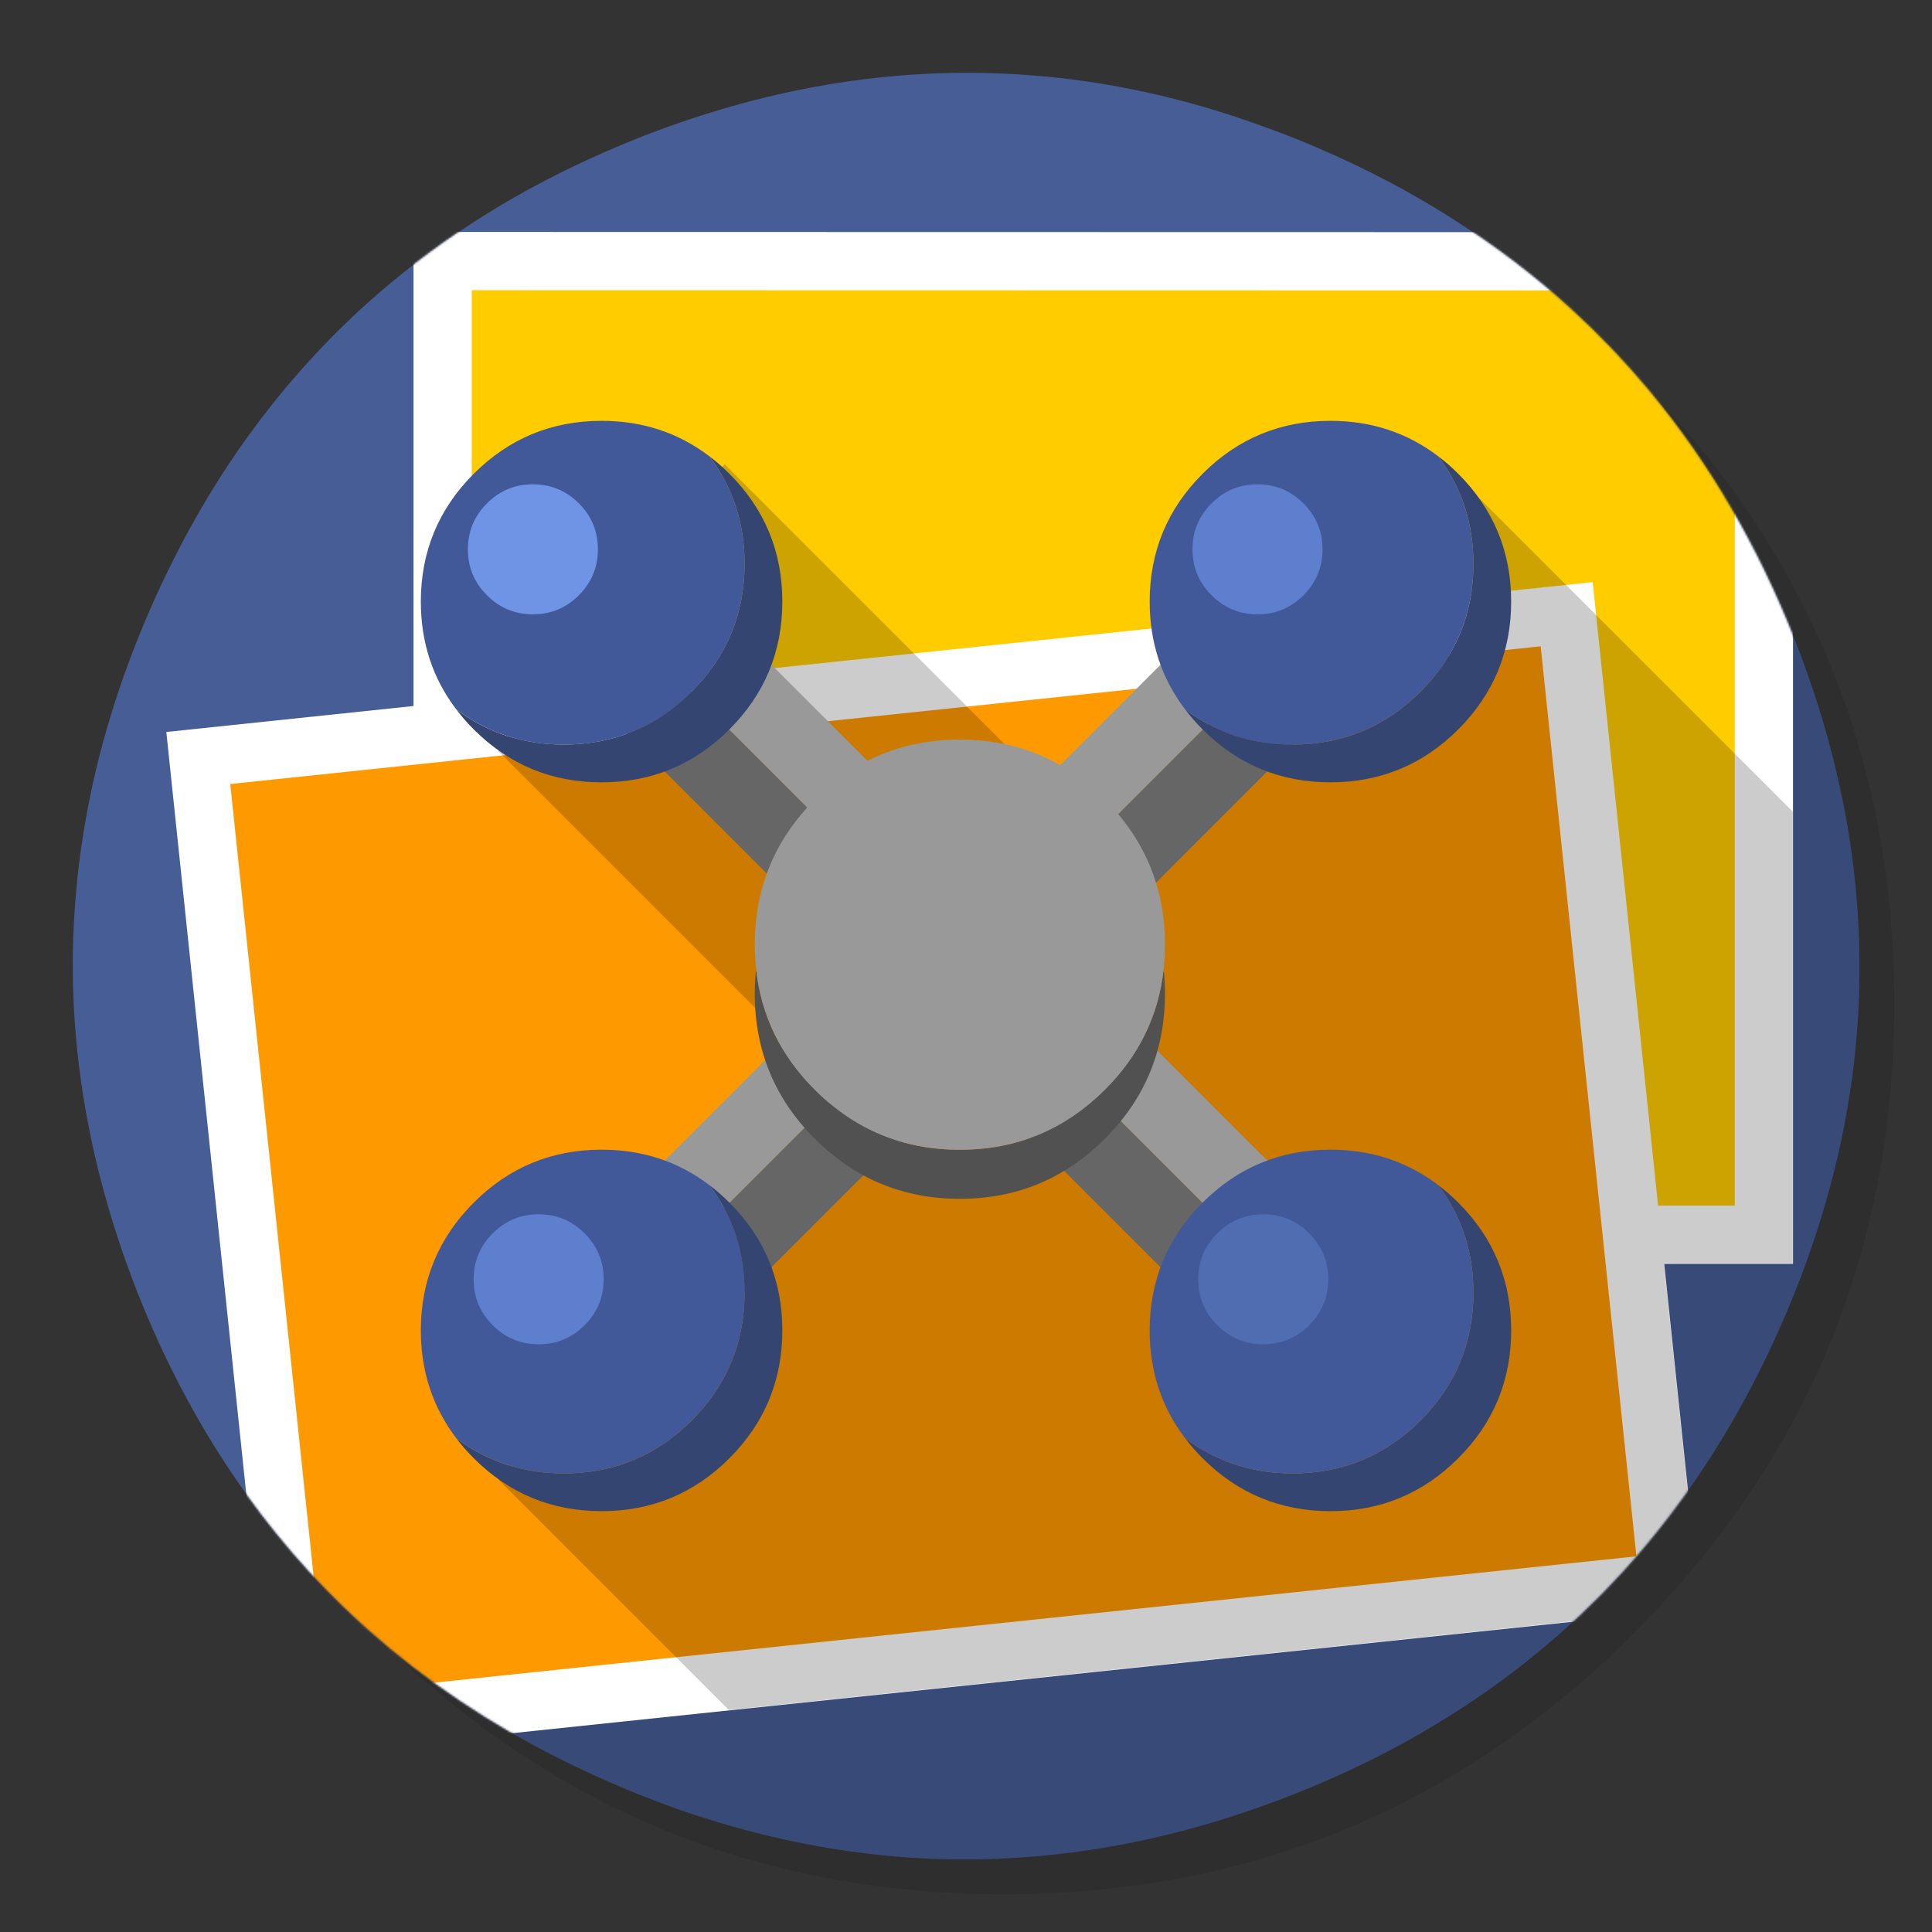 <svg xmlns="http://www.w3.org/2000/svg" xmlns:xlink="http://www.w3.org/1999/xlink" id="ImageOptim" width="1024" height="1024" x="0" y="0" baseProfile="basic" enable-background="new 0 0 1024 1024" image-rendering="optimizeSpeed" version="1.1" viewBox="0 0 1024 1024" style="background-color:#fff"><rect x="0" y="0" width="1024" height="1024" fill="#333333" stroke="none"/><defs transform="matrix(1 0 0 1 0 0)"><filter id="filter2" width="120%" height="120%" x="-10%" y="-10%" filterUnits="objectBoundingBox"><feColorMatrix id="feColorMatrix2" in="SourceGraphic" result="colorEffect_percent" type="matrix" values="1 0 0 0 0 0 1 0 0 0 0 0 1 0 0 0 0 0 0.3 0"/></filter></defs><g id="shadow"><g id="shape"><path id="path" fill="#000" fill-opacity=".098" d="M969.65,351.3 Q961.05,330.45 950.25,310.45 C946.2,302.9 941.9,295.4 937.35,288.05 917.8,256.35 893.95,226.4 865.8,198.25 773.65,106.1 662.35,60 532,60 401.65,60 290.4,106.1 198.25,198.25 106.1,290.4 60,401.65 60,532 60,662.35 106.1,773.65 198.25,865.8 290.4,957.95 401.65,1004 532,1004 662.35,1004 773.65,957.95 865.8,865.8 916.55,815 953.35,758.4 976.15,696.05 994.7,645.2 1004,590.55 1004,532 1004,487.1 998.55,444.45 987.6,404.05 986.35,399.5 985.05,394.95 983.7,390.45 979.6,377.15 974.9,364.1 969.65,351.3z"/></g></g><g id="Calque.__203"><g id="shape2"><path id="path1" fill="#465D96" fill-opacity="1" d="M674.05,68.65 C667.05,66.05 660.05,63.6 652.75,61.2 617.95,49.9 582.8,42.75 547.6,40 479.25,34.5 410.75,45.1 341.75,71.8 340.8,72.2 339.75,72.6 338.7,73 315.25,82.3 293.05,92.9 272.1,104.9 230.8,128.6 194.5,157.55 163.6,191.6 152.4,203.9 141.9,216.85 132.15,230.3 L132.125,230.3 Q101.326,272.805 79.05,324.15 C62.85,361.5 51.5,399 45.2,435.7 43.5,445.35 42.2,454.6 41.2,463.8 40.75,468.25 40.35,472.4 40,476.55 38,500.95 38.1,525.4 40.25,549.6 42.1,570.55 45.4,591.3 50.15,612.05 50.2,612.2 50.2,612.4 50.25,612.55 55.95,637.1 63.5,661.3 73,685.4 100.7,755.35 140.25,813.8 191.55,860.5 192.85,861.65 194.15,862.8 195.2,863.8 225.9,891.15 260.4,914.15 298.85,933.3 299,933.35 299.1,933.4 299.2,933.45 302.3,935 305.3,936.45 307.85,937.6 312.75,939.95 317.1,941.95 321.45,943.85 322.55,944.3 323.35,944.7 324.2,945.05 333.65,949.15 343.1,952.9 352.1,956.25 354.45,957.1 356.6,957.9 358.7,958.65 359.05,958.8 359.4,958.9 359.75,959.05 378.3,965.5 396.95,970.8 415.6,974.95 423.5,976.65 431.4,978.2 439.1,979.5 440.05,979.7 441.05,979.8 441.8,979.95 453.45,981.8 465,983.2 476.55,984.15 546.35,989.6 615.75,978.6 685.4,951.1 695.6,947.1 705.55,942.85 715,938.4 728.7,932.05 741.7,925.25 754.2,917.95 789.3,897.6 820.65,873.45 848.3,845.45 848.85,844.9 849.45,844.3 850,843.75 853.55,840.05 857.1,836.3 860.55,832.55 868.95,823.3 877.05,813.6 884.8,803.45 904.85,777.3 922.35,748.35 937.4,716.75 940,711.25 942.55,705.65 945.05,699.9 945.3,699.3 945.6,698.65 945.85,698.05 946,697.75 946.1,697.45 946.25,697.15 949.05,690.55 951.7,683.9 954.35,677.15 962.45,655.8 969.05,634.25 974.15,612.3 976.25,603.05 978.15,593.6 979.7,584.1 980.4,579.7 981.1,574.95 981.8,570.2 982.7,562.85 983.55,555.35 984.15,547.6 984.15,547.45 984.15,547.35 984.2,547.25 984.25,545.7 984.4,544.2 984.55,542.65 985.85,523.35 985.85,503.95 984.65,484.25 984.2,477.85 983.65,471.35 982.95,464.65 982.9,464.25 982.85,463.85 982.8,463.5 982.65,461.95 982.45,460.35 982.25,458.8 980.25,442.4 977.3,425.95 973.3,409.1 967.85,385.95 960.45,362.35 951.1,338.7 931.55,289.25 906.05,245.55 874.2,207.2 861.5,191.95 847.5,177.3 832.5,163.6 813.75,146.5 793.15,130.8 770.95,116.65 757.1,107.75 742.65,99.55 727.2,91.75 718.5,87.4 709.35,83.1 699.95,79.05 691.35,75.3 682.8,71.85 674.05,68.65z"/></g></g><g id="Calque.__204"><g id="shape4"><path id="path2" fill="#000" fill-opacity=".2" d="M951.1,338.7 C940.5,311.85 928.1,286.7 913.75,262.8 L913.725,262.8 L191.6,860.55 C192.8,861.65 194,862.75 195.2,863.8 225.9,891.15 260.4,914.15 298.85,933.3 299,933.35 299.1,933.4 299.2,933.45 302.3,935 305.3,936.45 307.85,937.6 312.75,939.95 317.1,941.95 321.45,943.85 Q322.8,944.45 324.2,945.05 C333.65,949.15 343.1,952.9 352.1,956.25 354.45,957.1 356.6,957.9 358.7,958.65 359.05,958.8 359.4,958.9 359.75,959.05 378.3,965.5 396.95,970.8 415.6,974.95 423.5,976.65 431.4,978.2 439.1,979.5 440.05,979.7 441.05,979.8 441.8,979.95 453.45,981.8 465,983.2 476.55,984.15 546.35,989.6 615.75,978.6 685.4,951.1 695.6,947.1 705.55,942.85 715,938.4 728.7,932.05 741.7,925.25 754.2,917.95 789.3,897.6 820.65,873.45 848.3,845.45 848.85,844.9 849.45,844.3 850,843.75 853.55,840.05 857.1,836.3 860.55,832.55 868.95,823.3 877.05,813.6 884.8,803.45 904.85,777.3 922.35,748.35 937.4,716.75 940,711.25 942.55,705.65 945.05,699.9 945.3,699.3 945.6,698.65 945.85,698.05 946,697.75 946.1,697.45 946.25,697.15 949.05,690.55 951.7,683.9 954.35,677.15 962.45,655.8 969.05,634.25 974.15,612.3 976.25,603.05 978.15,593.6 979.7,584.1 980.4,579.7 981.1,574.95 981.8,570.2 982.7,562.85 983.55,555.35 984.15,547.6 984.15,547.45 984.15,547.35 984.2,547.25 984.25,545.7 984.4,544.2 984.55,542.65 985.85,523.35 985.85,503.95 984.65,484.25 984.2,477.85 983.65,471.35 982.95,464.65 982.9,464.25 982.85,463.85 982.8,463.5 982.65,461.95 982.45,460.35 982.25,458.8 980.25,442.4 977.3,425.95 973.3,409.1 967.85,385.95 960.45,362.35 951.1,338.7z"/></g></g><mask id="Calque.__205"><g id="g"><g id="shape18"><path id="path14" fill="#FFF" fill-opacity="1" d="M674.05,68.65 C667.05,66.05 660.05,63.6 652.75,61.2 617.95,49.9 582.8,42.75 547.6,40 479.25,34.5 410.75,45.1 341.75,71.8 340.8,72.2 339.75,72.6 338.7,73 315.25,82.3 293.05,92.9 272.1,104.9 230.8,128.6 194.5,157.55 163.6,191.6 152.4,203.9 141.9,216.85 132.15,230.3 L132.125,230.3 Q101.326,272.805 79.05,324.15 C62.85,361.5 51.5,399 45.2,435.7 43.5,445.35 42.2,454.6 41.2,463.8 40.75,468.25 40.35,472.4 40,476.55 38,500.95 38.1,525.4 40.25,549.6 42.1,570.55 45.4,591.3 50.15,612.05 50.2,612.2 50.2,612.4 50.25,612.55 55.95,637.1 63.5,661.3 73,685.4 100.7,755.35 140.25,813.8 191.55,860.5 192.85,861.65 194.15,862.8 195.2,863.8 225.9,891.15 260.4,914.15 298.85,933.3 299,933.35 299.1,933.4 299.2,933.45 302.3,935 305.3,936.45 307.85,937.6 312.75,939.95 317.1,941.95 321.45,943.85 322.55,944.3 323.35,944.7 324.2,945.05 333.65,949.15 343.1,952.9 352.1,956.25 354.45,957.1 356.6,957.9 358.7,958.65 359.05,958.8 359.4,958.9 359.75,959.05 378.3,965.5 396.95,970.8 415.6,974.95 423.5,976.65 431.4,978.2 439.1,979.5 440.05,979.7 441.05,979.8 441.8,979.95 453.45,981.8 465,983.2 476.55,984.15 546.35,989.6 615.75,978.6 685.4,951.1 695.6,947.1 705.55,942.85 715,938.4 728.7,932.05 741.7,925.25 754.2,917.95 789.3,897.6 820.65,873.45 848.3,845.45 848.85,844.9 849.45,844.3 850,843.75 853.55,840.05 857.1,836.3 860.55,832.55 868.95,823.3 877.05,813.6 884.8,803.45 904.85,777.3 922.35,748.35 937.4,716.75 940,711.25 942.55,705.65 945.05,699.9 945.3,699.3 945.6,698.65 945.85,698.05 946,697.75 946.1,697.45 946.25,697.15 949.05,690.55 951.7,683.9 954.35,677.15 962.45,655.8 969.05,634.25 974.15,612.3 976.25,603.05 978.15,593.6 979.7,584.1 980.4,579.7 981.1,574.95 981.8,570.2 982.7,562.85 983.55,555.35 984.15,547.6 984.15,547.45 984.15,547.35 984.2,547.25 984.25,545.7 984.4,544.2 984.55,542.65 985.85,523.35 985.85,503.95 984.65,484.25 984.2,477.85 983.65,471.35 982.95,464.65 982.9,464.25 982.85,463.85 982.8,463.5 982.65,461.95 982.45,460.35 982.25,458.8 980.25,442.4 977.3,425.95 973.3,409.1 967.85,385.95 960.45,362.35 951.1,338.7 931.55,289.25 906.05,245.55 874.2,207.2 861.5,191.95 847.5,177.3 832.5,163.6 813.75,146.5 793.15,130.8 770.95,116.65 757.1,107.75 742.65,99.55 727.2,91.75 718.5,87.4 709.35,83.1 699.95,79.05 691.35,75.3 682.8,71.85 674.05,68.65z"/></g></g></mask><g id="masked" mask="url(#Calque.__205)"><g id="Symbole.__2040"><g id="group"><g id="drawingObject"><path id="path3" fill="#FC0" fill-opacity="1" d="M934.65,654.1 L934.75,138.2 234.45,138.05 234.35,654.1 934.65,654.1z"/></g><g id="group1"><g id="drawingObject1"><path id="path4" fill="#FFF" fill-opacity="1" d="M950.329,669.87 L950.329,123.072 219.162,122.935 219.162,669.732 950.329,669.87z M919.463,639.004 L250.027,638.867 250.027,153.8 919.463,153.937 919.463,639.004z"/></g></g></g><g id="group2"><g id="drawingObject2"><path id="path8" fill="#F90" fill-opacity="1" d="M104.95,401.45 L158.9,914.65 884.15,838.5 830.1,325.3 104.95,401.45z"/></g><g id="group3"><g id="drawingObject3"><path id="path9" fill="#FFF" fill-opacity="1" d="M901.218,852.456 L844.152,308.539 88.155,387.966 145.222,931.883 901.218,852.456z M816.579,342.559 L867.335,824.882 172.795,897.862 122.039,415.539 816.579,342.559z"/></g></g></g></g><g id="Symbole.__2041"><g id="shape16"><path id="path13" fill="#000" fill-opacity=".2" d="M881.9,669.625 L950.2,669.65 950.2,430.2 764.05,244.05 566.05,428.05 384.05,246.05 264.05,398.05 418.825,552.825 264.05,784.05 386.35,906.35 901.05,852.25 881.9,669.625z"/></g></g></g><g id="Calque.__206"><g id="Symbole.__2042_1"><g id="Calque.__211"><g id="shape38"><path id="path26" fill="#999" fill-opacity="1" d="M709.216,709.432 C709.251,709.397 709.287,709.361 709.322,709.326 717.136,701.513 721.025,692.108 720.989,681.042 Q721.025,664.461 709.323,652.758 L382.646,326.074 C374.833,318.261 365.428,314.372 354.327,314.372 343.296,314.372 333.892,318.26 326.078,326.074 326.043,326.109 326.007,326.145 325.972,326.18 L709.216,709.432z"/><path id="path27" fill="#666" fill-opacity="1" d="M681.003,721.028 C692.033,721.028 701.438,717.14 709.216,709.432 L325.972,326.18 C318.264,333.958 314.375,343.362 314.34,354.358 314.375,365.424 318.264,374.828 326.077,382.642 L652.754,709.326 C660.567,717.139 669.972,721.028 681.003,721.028z"/></g></g></g><g id="Symbole.__2044_1"><g id="Calque.__212"><g id="shape39"><path id="path28" fill="#334570" fill-opacity="1" d="M386.599,251.101 C383.149,247.651 379.599,244.551 375.949,241.801 388.449,258.301 394.649,277.301 394.649,298.85 Q394.649,338.55 366.599,366.599 C347.9,385.299 325.3,394.649 298.85,394.649 277.351,394.649 258.401,388.449 241.801,375.949 244.551,379.599 247.651,383.149 251.101,386.599 269.801,405.299 292.4,414.649 318.85,414.649 345.3,414.649 367.899,405.299 386.599,386.599 405.299,367.899 414.649,345.3 414.649,318.85 414.649,292.4 405.299,269.801 386.599,251.101z"/><path id="path29" fill="#425999" fill-opacity="1" d="M375.949,241.801 C359.499,229.301 340.5,223.051 318.85,223.051 292.4,223.051 269.801,232.401 251.101,251.101 232.401,269.801 223.051,292.4 223.051,318.85 223.051,340.5 229.301,359.499 241.801,375.949 258.401,388.449 277.351,394.649 298.85,394.649 325.3,394.649 347.9,385.299 366.599,366.599 Q394.649,338.55 394.649,298.85 C394.649,277.301 388.449,258.301 375.949,241.801z"/></g></g></g><g id="Symbole.__2044_2"><g id="Calque.__213"><g id="shape40"><path id="path30" fill="#334570" fill-opacity="1" d="M772.899,637.401 C769.449,633.951 765.899,630.851 762.249,628.101 774.749,644.601 780.949,663.601 780.949,685.15 Q780.949,724.85 752.899,752.899 C734.2,771.599 711.6,780.949 685.15,780.949 663.651,780.949 644.701,774.749 628.101,762.249 630.851,765.899 633.951,769.449 637.401,772.899 656.101,791.599 678.7,800.949 705.15,800.949 731.6,800.949 754.199,791.599 772.899,772.899 791.599,754.199 800.949,731.6 800.949,705.15 800.949,678.7 791.599,656.101 772.899,637.401z"/><path id="path31" fill="#425999" fill-opacity="1" d="M762.249,628.101 C745.799,615.601 726.8,609.351 705.15,609.351 678.7,609.351 656.101,618.701 637.401,637.401 618.701,656.101 609.351,678.7 609.351,705.15 609.351,726.8 615.601,745.799 628.101,762.249 644.701,774.749 663.651,780.949 685.15,780.949 711.6,780.949 734.2,771.599 752.899,752.899 Q780.949,724.85 780.949,685.15 C780.949,663.601 774.749,644.601 762.249,628.101z"/></g></g></g><g id="Symbole.__2042_2"><g id="Calque.__214"><g id="shape41"><path id="path32" fill="#999" fill-opacity="1" d="M698.028,326.184 C697.993,326.149 697.957,326.113 697.922,326.078 690.109,318.265 680.704,314.376 669.638,314.411 Q653.057,314.376 641.355,326.078 L314.678,652.755 C306.865,660.568 302.976,669.972 302.976,681.074 302.976,692.104 306.865,701.509 314.678,709.322 314.713,709.357 314.749,709.393 314.784,709.428 L698.028,326.184z"/><path id="path33" fill="#666" fill-opacity="1" d="M709.624,354.397 C709.624,343.366 705.735,333.962 698.028,326.184 L314.784,709.428 C322.562,717.135 331.966,721.024 342.962,721.06 354.028,721.024 363.432,717.135 371.245,709.322 L697.922,382.645 C705.735,374.832 709.624,365.428 709.624,354.397z"/></g></g></g><g id="Symbole.__2044_3"><g id="Calque.__215"><g id="shape42"><path id="path34" fill="#334570" fill-opacity="1" d="M772.898,251.102 C769.448,247.652 765.898,244.552 762.248,241.802 774.748,258.302 780.948,277.301 780.948,298.851 Q780.948,338.549 752.899,366.599 C734.199,385.298 711.6,394.648 685.151,394.648 663.651,394.648 644.702,388.448 628.102,375.948 630.852,379.598 633.952,383.148 637.402,386.598 656.101,405.297 678.701,414.647 705.15,414.647 731.599,414.647 754.199,405.297 772.898,386.598 791.597,367.899 800.947,345.299 800.947,318.85 800.947,292.401 791.597,269.801 772.898,251.102z"/><path id="path35" fill="#425999" fill-opacity="1" d="M762.248,241.802 C745.799,229.303 726.799,223.053 705.15,223.053 678.701,223.053 656.101,232.403 637.402,251.102 618.703,269.801 609.353,292.401 609.353,318.85 609.353,340.499 615.603,359.499 628.102,375.948 644.702,388.448 663.651,394.648 685.151,394.648 711.6,394.648 734.199,385.298 752.899,366.599 Q780.948,338.549 780.948,298.851 C780.948,277.301 774.748,258.302 762.248,241.802z"/></g></g></g><g id="Symbole.__2044_4"><g id="Calque.__216"><g id="shape43"><path id="path36" fill="#334570" fill-opacity="1" d="M386.598,637.402 C383.148,633.952 379.598,630.852 375.948,628.102 388.448,644.602 394.648,663.601 394.648,685.151 Q394.648,724.849 366.599,752.899 C347.899,771.598 325.3,780.948 298.851,780.948 277.351,780.948 258.402,774.748 241.802,762.248 244.552,765.898 247.652,769.448 251.102,772.898 269.801,791.597 292.401,800.947 318.85,800.947 345.299,800.947 367.899,791.597 386.598,772.898 405.297,754.199 414.647,731.599 414.647,705.15 414.647,678.701 405.297,656.101 386.598,637.402z"/><path id="path37" fill="#425999" fill-opacity="1" d="M375.948,628.102 C359.499,615.603 340.499,609.353 318.85,609.353 292.401,609.353 269.801,618.703 251.102,637.402 232.403,656.101 223.053,678.701 223.053,705.15 223.053,726.799 229.303,745.799 241.802,762.248 258.402,774.748 277.351,780.948 298.851,780.948 325.3,780.948 347.899,771.598 366.599,752.899 Q394.648,724.849 394.648,685.151 C394.648,663.601 388.448,644.602 375.948,628.102z"/></g></g></g></g><g id="Calque.__207"><g id="shape20"><path id="path15" fill="#515151" fill-opacity="1" d="M617.45,526.7 C617.45,522.3 617.2,518 616.75,513.7 614.1,538.2 603.7,559.5 585.6,577.55 564.4,598.8 538.8,609.4 508.75,609.4 478.7,609.4 453.1,598.8 431.85,577.55 413.8,559.5 403.4,538.2 400.75,513.7 400.25,518.2 400.05,522.4 400.05,526.7 400.05,556.75 410.65,582.35 431.85,603.55 453.1,624.8 478.7,635.4 508.75,635.4 538.8,635.4 564.4,624.8 585.6,603.55 Q617.45,571.75 617.45,526.7z"/><path id="path16" fill="#999" fill-opacity="1" d="M616.75,513.7 C617.2,509.45 617.45,505.15 617.45,500.7 617.45,470.65 606.85,445.05 585.6,423.8 564.4,402.6 538.8,392 508.75,392 478.7,392 453.1,402.6 431.85,423.8 410.65,445.05 400.05,470.65 400.05,500.7 400.05,505.15 400.3,509.45 400.75,513.7 403.4,538.2 413.8,559.5 431.85,577.55 453.1,598.8 478.7,609.4 508.75,609.4 538.8,609.4 564.4,598.8 585.6,577.55 603.7,559.5 614.1,538.2 616.75,513.7z"/></g></g><g id="Calque.__208"><g id="shape24"><path id="path17" fill="#7094E5" fill-opacity="1" d="M258.1,266.8 C251.35,273.55 248,281.65 248,291.15 248,300.65 251.35,308.75 258.1,315.5 264.85,322.25 272.95,325.6 282.45,325.6 291.95,325.6 300.05,322.25 306.8,315.5 313.55,308.75 316.9,300.65 316.9,291.15 316.9,281.65 313.55,273.55 306.8,266.8 300.05,260.05 291.95,256.7 282.45,256.7 272.95,256.7 264.85,260.05 258.1,266.8z"/><path id="path18" fill="#5E7ECE" fill-opacity="1" d="M700.95,291.15 Q700.95,276.9 690.85,266.8 C684.1,260.05 676,256.7 666.5,256.7 657,256.7 648.9,260.05 642.15,266.8 635.4,273.55 632.05,281.65 632.05,291.15 632.05,300.65 635.4,308.75 642.15,315.5 648.9,322.25 657,325.6 666.5,325.6 676,325.6 684.1,322.25 690.85,315.5 697.6,308.75 700.95,300.65 700.95,291.15z M261.15,653.7 C254.4,660.45 251.05,668.55 251.05,678.05 251.05,687.55 254.4,695.65 261.15,702.4 267.9,709.15 276,712.5 285.5,712.5 295,712.5 303.1,709.15 309.85,702.4 316.6,695.65 319.95,687.55 319.95,678.05 319.95,668.55 316.6,660.45 309.85,653.7 303.1,646.95 295,643.6 285.5,643.6 276,643.6 267.9,646.95 261.15,653.7z"/><path id="path21" fill="#516DB2" fill-opacity="1" d="M704,678.05 C704,668.55 700.65,660.45 693.9,653.7 687.15,646.95 679.05,643.6 669.55,643.6 660.05,643.6 651.95,646.95 645.2,653.7 638.45,660.45 635.1,668.55 635.1,678.05 635.1,687.55 638.45,695.65 645.2,702.4 651.95,709.15 660.05,712.5 669.55,712.5 679.05,712.5 687.15,709.15 693.9,702.4 700.65,695.65 704,687.55 704,678.05z"/></g></g></svg>